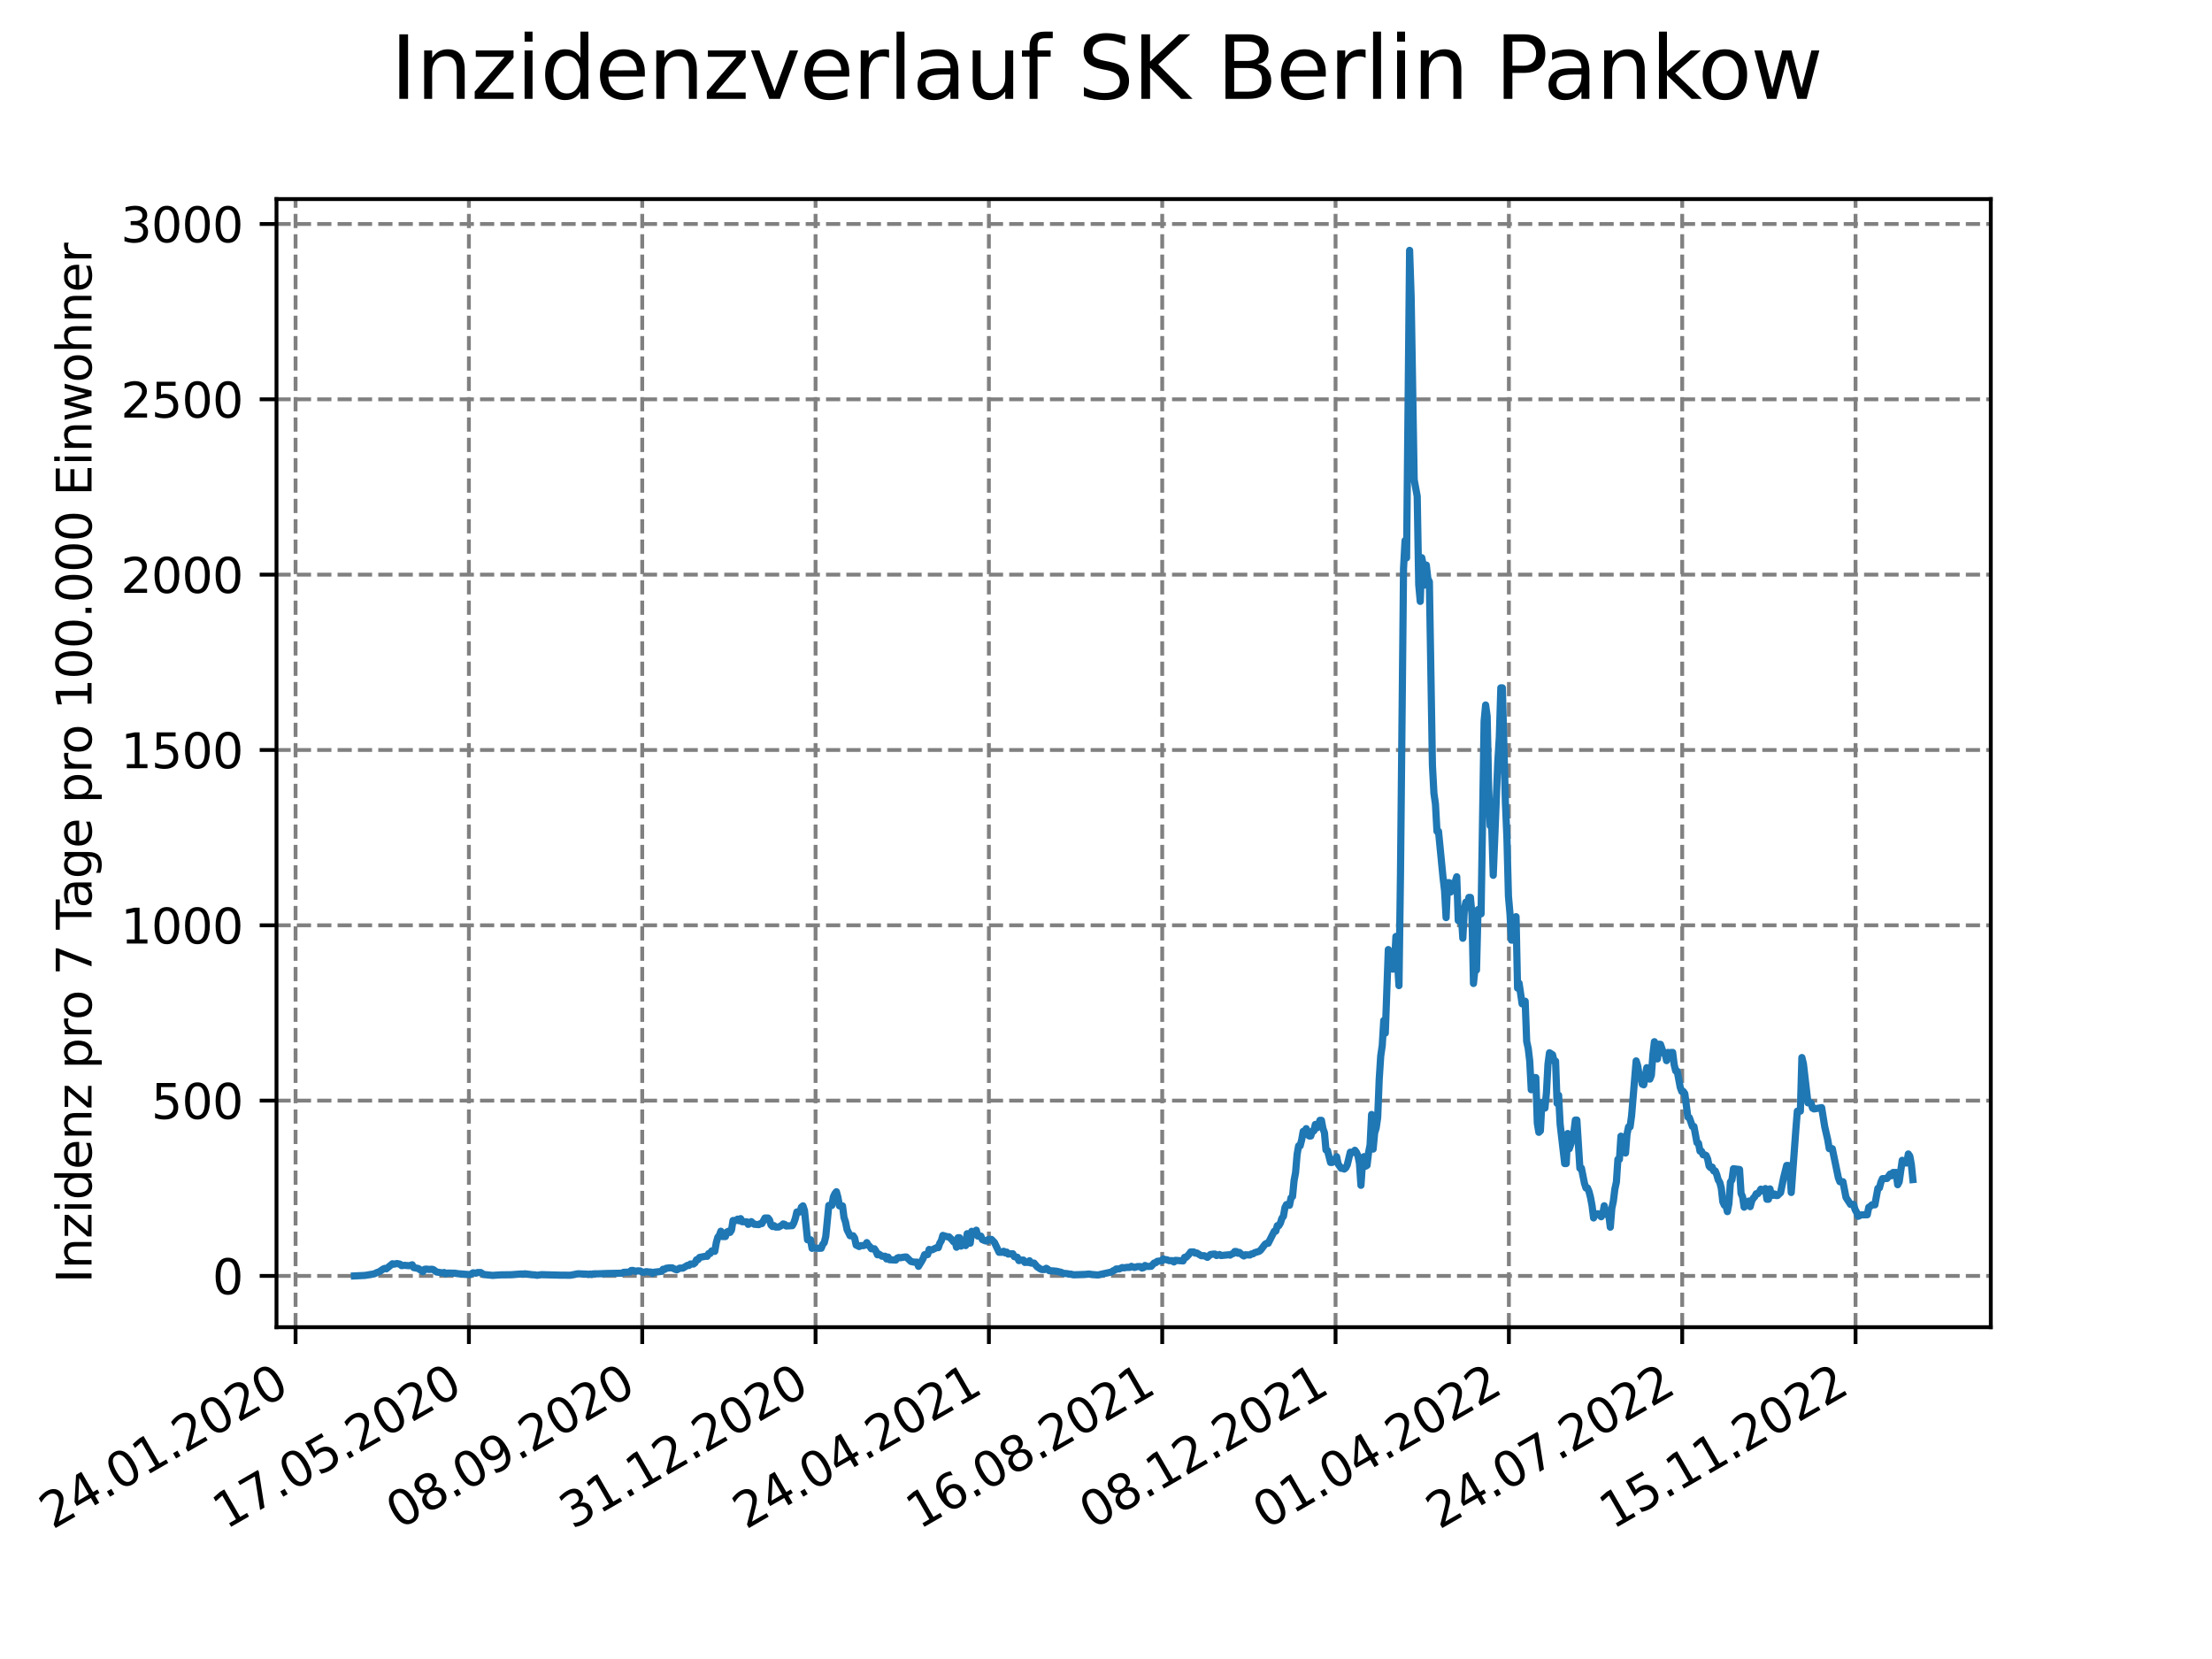 <?xml version="1.0" encoding="utf-8" standalone="no"?>
<!DOCTYPE svg PUBLIC "-//W3C//DTD SVG 1.1//EN"
  "http://www.w3.org/Graphics/SVG/1.1/DTD/svg11.dtd">
<svg xmlns:xlink="http://www.w3.org/1999/xlink" width="460.8pt" height="345.6pt" viewBox="0 0 460.8 345.6" xmlns="http://www.w3.org/2000/svg" version="1.1">
 <defs>
  <style type="text/css">*{stroke-linejoin: round; stroke-linecap: butt}</style>
 </defs>
 <g id="figure_1">
  <g id="patch_1">
   <path d="M 0 345.6 
L 460.8 345.6 
L 460.8 0 
L 0 0 
z
" style="fill: #ffffff"/>
  </g>
  <g id="axes_1">
   <g id="patch_2">
    <path d="M 57.6 276.48 
L 414.72 276.48 
L 414.72 41.472 
L 57.6 41.472 
z
" style="fill: #ffffff"/>
   </g>
   <g id="matplotlib.axis_1">
    <g id="xtick_1">
     <g id="line2d_1">
      <path d="M 61.572 276.48 
L 61.572 41.472 
" clip-path="url(#pdea50345c5)" style="fill: none; stroke-dasharray: 2.96,1.28; stroke-dashoffset: 0; stroke: #808080; stroke-width: 0.8"/>
     </g>
     <g id="line2d_2">
      <defs>
       <path id="m9fe769d801" d="M 0 0 
L 0 3.5 
" style="stroke: #000000; stroke-width: 0.8"/>
      </defs>
      <g>
       <use xlink:href="#m9fe769d801" x="61.572" y="276.48" style="stroke: #000000; stroke-width: 0.8"/>
      </g>
     </g>
     <g id="text_1">
      <!-- 24.01.2020 -->
      <g transform="translate(10.947 318.689) rotate(-30) scale(0.1 -0.1)">
       <defs>
        <path id="DejaVuSans-32" d="M 1228 531 
L 3431 531 
L 3431 0 
L 469 0 
L 469 531 
Q 828 903 1448 1529 
Q 2069 2156 2228 2338 
Q 2531 2678 2651 2914 
Q 2772 3150 2772 3378 
Q 2772 3750 2511 3984 
Q 2250 4219 1831 4219 
Q 1534 4219 1204 4116 
Q 875 4013 500 3803 
L 500 4441 
Q 881 4594 1212 4672 
Q 1544 4750 1819 4750 
Q 2544 4750 2975 4387 
Q 3406 4025 3406 3419 
Q 3406 3131 3298 2873 
Q 3191 2616 2906 2266 
Q 2828 2175 2409 1742 
Q 1991 1309 1228 531 
z
" transform="scale(0.016)"/>
        <path id="DejaVuSans-34" d="M 2419 4116 
L 825 1625 
L 2419 1625 
L 2419 4116 
z
M 2253 4666 
L 3047 4666 
L 3047 1625 
L 3713 1625 
L 3713 1100 
L 3047 1100 
L 3047 0 
L 2419 0 
L 2419 1100 
L 313 1100 
L 313 1709 
L 2253 4666 
z
" transform="scale(0.016)"/>
        <path id="DejaVuSans-2e" d="M 684 794 
L 1344 794 
L 1344 0 
L 684 0 
L 684 794 
z
" transform="scale(0.016)"/>
        <path id="DejaVuSans-30" d="M 2034 4250 
Q 1547 4250 1301 3770 
Q 1056 3291 1056 2328 
Q 1056 1369 1301 889 
Q 1547 409 2034 409 
Q 2525 409 2770 889 
Q 3016 1369 3016 2328 
Q 3016 3291 2770 3770 
Q 2525 4250 2034 4250 
z
M 2034 4750 
Q 2819 4750 3233 4129 
Q 3647 3509 3647 2328 
Q 3647 1150 3233 529 
Q 2819 -91 2034 -91 
Q 1250 -91 836 529 
Q 422 1150 422 2328 
Q 422 3509 836 4129 
Q 1250 4750 2034 4750 
z
" transform="scale(0.016)"/>
        <path id="DejaVuSans-31" d="M 794 531 
L 1825 531 
L 1825 4091 
L 703 3866 
L 703 4441 
L 1819 4666 
L 2450 4666 
L 2450 531 
L 3481 531 
L 3481 0 
L 794 0 
L 794 531 
z
" transform="scale(0.016)"/>
       </defs>
       <use xlink:href="#DejaVuSans-32"/>
       <use xlink:href="#DejaVuSans-34" x="63.623"/>
       <use xlink:href="#DejaVuSans-2e" x="127.246"/>
       <use xlink:href="#DejaVuSans-30" x="159.033"/>
       <use xlink:href="#DejaVuSans-31" x="222.656"/>
       <use xlink:href="#DejaVuSans-2e" x="286.279"/>
       <use xlink:href="#DejaVuSans-32" x="318.066"/>
       <use xlink:href="#DejaVuSans-30" x="381.689"/>
       <use xlink:href="#DejaVuSans-32" x="445.312"/>
       <use xlink:href="#DejaVuSans-30" x="508.936"/>
      </g>
     </g>
    </g>
    <g id="xtick_2">
     <g id="line2d_3">
      <path d="M 97.68 276.48 
L 97.68 41.472 
" clip-path="url(#pdea50345c5)" style="fill: none; stroke-dasharray: 2.96,1.28; stroke-dashoffset: 0; stroke: #808080; stroke-width: 0.8"/>
     </g>
     <g id="line2d_4">
      <g>
       <use xlink:href="#m9fe769d801" x="97.68" y="276.48" style="stroke: #000000; stroke-width: 0.8"/>
      </g>
     </g>
     <g id="text_2">
      <!-- 17.05.2020 -->
      <g transform="translate(47.055 318.689) rotate(-30) scale(0.1 -0.1)">
       <defs>
        <path id="DejaVuSans-37" d="M 525 4666 
L 3525 4666 
L 3525 4397 
L 1831 0 
L 1172 0 
L 2766 4134 
L 525 4134 
L 525 4666 
z
" transform="scale(0.016)"/>
        <path id="DejaVuSans-35" d="M 691 4666 
L 3169 4666 
L 3169 4134 
L 1269 4134 
L 1269 2991 
Q 1406 3038 1543 3061 
Q 1681 3084 1819 3084 
Q 2600 3084 3056 2656 
Q 3513 2228 3513 1497 
Q 3513 744 3044 326 
Q 2575 -91 1722 -91 
Q 1428 -91 1123 -41 
Q 819 9 494 109 
L 494 744 
Q 775 591 1075 516 
Q 1375 441 1709 441 
Q 2250 441 2565 725 
Q 2881 1009 2881 1497 
Q 2881 1984 2565 2268 
Q 2250 2553 1709 2553 
Q 1456 2553 1204 2497 
Q 953 2441 691 2322 
L 691 4666 
z
" transform="scale(0.016)"/>
       </defs>
       <use xlink:href="#DejaVuSans-31"/>
       <use xlink:href="#DejaVuSans-37" x="63.623"/>
       <use xlink:href="#DejaVuSans-2e" x="127.246"/>
       <use xlink:href="#DejaVuSans-30" x="159.033"/>
       <use xlink:href="#DejaVuSans-35" x="222.656"/>
       <use xlink:href="#DejaVuSans-2e" x="286.279"/>
       <use xlink:href="#DejaVuSans-32" x="318.066"/>
       <use xlink:href="#DejaVuSans-30" x="381.689"/>
       <use xlink:href="#DejaVuSans-32" x="445.312"/>
       <use xlink:href="#DejaVuSans-30" x="508.936"/>
      </g>
     </g>
    </g>
    <g id="xtick_3">
     <g id="line2d_5">
      <path d="M 133.788 276.48 
L 133.788 41.472 
" clip-path="url(#pdea50345c5)" style="fill: none; stroke-dasharray: 2.96,1.28; stroke-dashoffset: 0; stroke: #808080; stroke-width: 0.8"/>
     </g>
     <g id="line2d_6">
      <g>
       <use xlink:href="#m9fe769d801" x="133.788" y="276.48" style="stroke: #000000; stroke-width: 0.8"/>
      </g>
     </g>
     <g id="text_3">
      <!-- 08.09.2020 -->
      <g transform="translate(83.163 318.689) rotate(-30) scale(0.1 -0.1)">
       <defs>
        <path id="DejaVuSans-38" d="M 2034 2216 
Q 1584 2216 1326 1975 
Q 1069 1734 1069 1313 
Q 1069 891 1326 650 
Q 1584 409 2034 409 
Q 2484 409 2743 651 
Q 3003 894 3003 1313 
Q 3003 1734 2745 1975 
Q 2488 2216 2034 2216 
z
M 1403 2484 
Q 997 2584 770 2862 
Q 544 3141 544 3541 
Q 544 4100 942 4425 
Q 1341 4750 2034 4750 
Q 2731 4750 3128 4425 
Q 3525 4100 3525 3541 
Q 3525 3141 3298 2862 
Q 3072 2584 2669 2484 
Q 3125 2378 3379 2068 
Q 3634 1759 3634 1313 
Q 3634 634 3220 271 
Q 2806 -91 2034 -91 
Q 1263 -91 848 271 
Q 434 634 434 1313 
Q 434 1759 690 2068 
Q 947 2378 1403 2484 
z
M 1172 3481 
Q 1172 3119 1398 2916 
Q 1625 2713 2034 2713 
Q 2441 2713 2670 2916 
Q 2900 3119 2900 3481 
Q 2900 3844 2670 4047 
Q 2441 4250 2034 4250 
Q 1625 4250 1398 4047 
Q 1172 3844 1172 3481 
z
" transform="scale(0.016)"/>
        <path id="DejaVuSans-39" d="M 703 97 
L 703 672 
Q 941 559 1184 500 
Q 1428 441 1663 441 
Q 2288 441 2617 861 
Q 2947 1281 2994 2138 
Q 2813 1869 2534 1725 
Q 2256 1581 1919 1581 
Q 1219 1581 811 2004 
Q 403 2428 403 3163 
Q 403 3881 828 4315 
Q 1253 4750 1959 4750 
Q 2769 4750 3195 4129 
Q 3622 3509 3622 2328 
Q 3622 1225 3098 567 
Q 2575 -91 1691 -91 
Q 1453 -91 1209 -44 
Q 966 3 703 97 
z
M 1959 2075 
Q 2384 2075 2632 2365 
Q 2881 2656 2881 3163 
Q 2881 3666 2632 3958 
Q 2384 4250 1959 4250 
Q 1534 4250 1286 3958 
Q 1038 3666 1038 3163 
Q 1038 2656 1286 2365 
Q 1534 2075 1959 2075 
z
" transform="scale(0.016)"/>
       </defs>
       <use xlink:href="#DejaVuSans-30"/>
       <use xlink:href="#DejaVuSans-38" x="63.623"/>
       <use xlink:href="#DejaVuSans-2e" x="127.246"/>
       <use xlink:href="#DejaVuSans-30" x="159.033"/>
       <use xlink:href="#DejaVuSans-39" x="222.656"/>
       <use xlink:href="#DejaVuSans-2e" x="286.279"/>
       <use xlink:href="#DejaVuSans-32" x="318.066"/>
       <use xlink:href="#DejaVuSans-30" x="381.689"/>
       <use xlink:href="#DejaVuSans-32" x="445.312"/>
       <use xlink:href="#DejaVuSans-30" x="508.936"/>
      </g>
     </g>
    </g>
    <g id="xtick_4">
     <g id="line2d_7">
      <path d="M 169.896 276.48 
L 169.896 41.472 
" clip-path="url(#pdea50345c5)" style="fill: none; stroke-dasharray: 2.96,1.28; stroke-dashoffset: 0; stroke: #808080; stroke-width: 0.8"/>
     </g>
     <g id="line2d_8">
      <g>
       <use xlink:href="#m9fe769d801" x="169.896" y="276.48" style="stroke: #000000; stroke-width: 0.8"/>
      </g>
     </g>
     <g id="text_4">
      <!-- 31.12.2020 -->
      <g transform="translate(119.271 318.689) rotate(-30) scale(0.1 -0.1)">
       <defs>
        <path id="DejaVuSans-33" d="M 2597 2516 
Q 3050 2419 3304 2112 
Q 3559 1806 3559 1356 
Q 3559 666 3084 287 
Q 2609 -91 1734 -91 
Q 1441 -91 1130 -33 
Q 819 25 488 141 
L 488 750 
Q 750 597 1062 519 
Q 1375 441 1716 441 
Q 2309 441 2620 675 
Q 2931 909 2931 1356 
Q 2931 1769 2642 2001 
Q 2353 2234 1838 2234 
L 1294 2234 
L 1294 2753 
L 1863 2753 
Q 2328 2753 2575 2939 
Q 2822 3125 2822 3475 
Q 2822 3834 2567 4026 
Q 2313 4219 1838 4219 
Q 1578 4219 1281 4162 
Q 984 4106 628 3988 
L 628 4550 
Q 988 4650 1302 4700 
Q 1616 4750 1894 4750 
Q 2613 4750 3031 4423 
Q 3450 4097 3450 3541 
Q 3450 3153 3228 2886 
Q 3006 2619 2597 2516 
z
" transform="scale(0.016)"/>
       </defs>
       <use xlink:href="#DejaVuSans-33"/>
       <use xlink:href="#DejaVuSans-31" x="63.623"/>
       <use xlink:href="#DejaVuSans-2e" x="127.246"/>
       <use xlink:href="#DejaVuSans-31" x="159.033"/>
       <use xlink:href="#DejaVuSans-32" x="222.656"/>
       <use xlink:href="#DejaVuSans-2e" x="286.279"/>
       <use xlink:href="#DejaVuSans-32" x="318.066"/>
       <use xlink:href="#DejaVuSans-30" x="381.689"/>
       <use xlink:href="#DejaVuSans-32" x="445.312"/>
       <use xlink:href="#DejaVuSans-30" x="508.936"/>
      </g>
     </g>
    </g>
    <g id="xtick_5">
     <g id="line2d_9">
      <path d="M 206.004 276.48 
L 206.004 41.472 
" clip-path="url(#pdea50345c5)" style="fill: none; stroke-dasharray: 2.96,1.28; stroke-dashoffset: 0; stroke: #808080; stroke-width: 0.8"/>
     </g>
     <g id="line2d_10">
      <g>
       <use xlink:href="#m9fe769d801" x="206.004" y="276.48" style="stroke: #000000; stroke-width: 0.8"/>
      </g>
     </g>
     <g id="text_5">
      <!-- 24.04.2021 -->
      <g transform="translate(155.379 318.689) rotate(-30) scale(0.1 -0.1)">
       <use xlink:href="#DejaVuSans-32"/>
       <use xlink:href="#DejaVuSans-34" x="63.623"/>
       <use xlink:href="#DejaVuSans-2e" x="127.246"/>
       <use xlink:href="#DejaVuSans-30" x="159.033"/>
       <use xlink:href="#DejaVuSans-34" x="222.656"/>
       <use xlink:href="#DejaVuSans-2e" x="286.279"/>
       <use xlink:href="#DejaVuSans-32" x="318.066"/>
       <use xlink:href="#DejaVuSans-30" x="381.689"/>
       <use xlink:href="#DejaVuSans-32" x="445.312"/>
       <use xlink:href="#DejaVuSans-31" x="508.936"/>
      </g>
     </g>
    </g>
    <g id="xtick_6">
     <g id="line2d_11">
      <path d="M 242.112 276.48 
L 242.112 41.472 
" clip-path="url(#pdea50345c5)" style="fill: none; stroke-dasharray: 2.96,1.28; stroke-dashoffset: 0; stroke: #808080; stroke-width: 0.8"/>
     </g>
     <g id="line2d_12">
      <g>
       <use xlink:href="#m9fe769d801" x="242.112" y="276.48" style="stroke: #000000; stroke-width: 0.8"/>
      </g>
     </g>
     <g id="text_6">
      <!-- 16.08.2021 -->
      <g transform="translate(191.487 318.689) rotate(-30) scale(0.1 -0.1)">
       <defs>
        <path id="DejaVuSans-36" d="M 2113 2584 
Q 1688 2584 1439 2293 
Q 1191 2003 1191 1497 
Q 1191 994 1439 701 
Q 1688 409 2113 409 
Q 2538 409 2786 701 
Q 3034 994 3034 1497 
Q 3034 2003 2786 2293 
Q 2538 2584 2113 2584 
z
M 3366 4563 
L 3366 3988 
Q 3128 4100 2886 4159 
Q 2644 4219 2406 4219 
Q 1781 4219 1451 3797 
Q 1122 3375 1075 2522 
Q 1259 2794 1537 2939 
Q 1816 3084 2150 3084 
Q 2853 3084 3261 2657 
Q 3669 2231 3669 1497 
Q 3669 778 3244 343 
Q 2819 -91 2113 -91 
Q 1303 -91 875 529 
Q 447 1150 447 2328 
Q 447 3434 972 4092 
Q 1497 4750 2381 4750 
Q 2619 4750 2861 4703 
Q 3103 4656 3366 4563 
z
" transform="scale(0.016)"/>
       </defs>
       <use xlink:href="#DejaVuSans-31"/>
       <use xlink:href="#DejaVuSans-36" x="63.623"/>
       <use xlink:href="#DejaVuSans-2e" x="127.246"/>
       <use xlink:href="#DejaVuSans-30" x="159.033"/>
       <use xlink:href="#DejaVuSans-38" x="222.656"/>
       <use xlink:href="#DejaVuSans-2e" x="286.279"/>
       <use xlink:href="#DejaVuSans-32" x="318.066"/>
       <use xlink:href="#DejaVuSans-30" x="381.689"/>
       <use xlink:href="#DejaVuSans-32" x="445.312"/>
       <use xlink:href="#DejaVuSans-31" x="508.936"/>
      </g>
     </g>
    </g>
    <g id="xtick_7">
     <g id="line2d_13">
      <path d="M 278.22 276.48 
L 278.22 41.472 
" clip-path="url(#pdea50345c5)" style="fill: none; stroke-dasharray: 2.96,1.28; stroke-dashoffset: 0; stroke: #808080; stroke-width: 0.8"/>
     </g>
     <g id="line2d_14">
      <g>
       <use xlink:href="#m9fe769d801" x="278.22" y="276.48" style="stroke: #000000; stroke-width: 0.8"/>
      </g>
     </g>
     <g id="text_7">
      <!-- 08.12.2021 -->
      <g transform="translate(227.595 318.689) rotate(-30) scale(0.1 -0.1)">
       <use xlink:href="#DejaVuSans-30"/>
       <use xlink:href="#DejaVuSans-38" x="63.623"/>
       <use xlink:href="#DejaVuSans-2e" x="127.246"/>
       <use xlink:href="#DejaVuSans-31" x="159.033"/>
       <use xlink:href="#DejaVuSans-32" x="222.656"/>
       <use xlink:href="#DejaVuSans-2e" x="286.279"/>
       <use xlink:href="#DejaVuSans-32" x="318.066"/>
       <use xlink:href="#DejaVuSans-30" x="381.689"/>
       <use xlink:href="#DejaVuSans-32" x="445.312"/>
       <use xlink:href="#DejaVuSans-31" x="508.936"/>
      </g>
     </g>
    </g>
    <g id="xtick_8">
     <g id="line2d_15">
      <path d="M 314.328 276.48 
L 314.328 41.472 
" clip-path="url(#pdea50345c5)" style="fill: none; stroke-dasharray: 2.96,1.28; stroke-dashoffset: 0; stroke: #808080; stroke-width: 0.8"/>
     </g>
     <g id="line2d_16">
      <g>
       <use xlink:href="#m9fe769d801" x="314.328" y="276.48" style="stroke: #000000; stroke-width: 0.8"/>
      </g>
     </g>
     <g id="text_8">
      <!-- 01.04.2022 -->
      <g transform="translate(263.703 318.689) rotate(-30) scale(0.1 -0.1)">
       <use xlink:href="#DejaVuSans-30"/>
       <use xlink:href="#DejaVuSans-31" x="63.623"/>
       <use xlink:href="#DejaVuSans-2e" x="127.246"/>
       <use xlink:href="#DejaVuSans-30" x="159.033"/>
       <use xlink:href="#DejaVuSans-34" x="222.656"/>
       <use xlink:href="#DejaVuSans-2e" x="286.279"/>
       <use xlink:href="#DejaVuSans-32" x="318.066"/>
       <use xlink:href="#DejaVuSans-30" x="381.689"/>
       <use xlink:href="#DejaVuSans-32" x="445.312"/>
       <use xlink:href="#DejaVuSans-32" x="508.936"/>
      </g>
     </g>
    </g>
    <g id="xtick_9">
     <g id="line2d_17">
      <path d="M 350.436 276.48 
L 350.436 41.472 
" clip-path="url(#pdea50345c5)" style="fill: none; stroke-dasharray: 2.96,1.28; stroke-dashoffset: 0; stroke: #808080; stroke-width: 0.8"/>
     </g>
     <g id="line2d_18">
      <g>
       <use xlink:href="#m9fe769d801" x="350.436" y="276.48" style="stroke: #000000; stroke-width: 0.8"/>
      </g>
     </g>
     <g id="text_9">
      <!-- 24.07.2022 -->
      <g transform="translate(299.811 318.689) rotate(-30) scale(0.1 -0.1)">
       <use xlink:href="#DejaVuSans-32"/>
       <use xlink:href="#DejaVuSans-34" x="63.623"/>
       <use xlink:href="#DejaVuSans-2e" x="127.246"/>
       <use xlink:href="#DejaVuSans-30" x="159.033"/>
       <use xlink:href="#DejaVuSans-37" x="222.656"/>
       <use xlink:href="#DejaVuSans-2e" x="286.279"/>
       <use xlink:href="#DejaVuSans-32" x="318.066"/>
       <use xlink:href="#DejaVuSans-30" x="381.689"/>
       <use xlink:href="#DejaVuSans-32" x="445.312"/>
       <use xlink:href="#DejaVuSans-32" x="508.936"/>
      </g>
     </g>
    </g>
    <g id="xtick_10">
     <g id="line2d_19">
      <path d="M 386.544 276.48 
L 386.544 41.472 
" clip-path="url(#pdea50345c5)" style="fill: none; stroke-dasharray: 2.96,1.28; stroke-dashoffset: 0; stroke: #808080; stroke-width: 0.8"/>
     </g>
     <g id="line2d_20">
      <g>
       <use xlink:href="#m9fe769d801" x="386.544" y="276.48" style="stroke: #000000; stroke-width: 0.8"/>
      </g>
     </g>
     <g id="text_10">
      <!-- 15.11.2022 -->
      <g transform="translate(335.918 318.689) rotate(-30) scale(0.1 -0.1)">
       <use xlink:href="#DejaVuSans-31"/>
       <use xlink:href="#DejaVuSans-35" x="63.623"/>
       <use xlink:href="#DejaVuSans-2e" x="127.246"/>
       <use xlink:href="#DejaVuSans-31" x="159.033"/>
       <use xlink:href="#DejaVuSans-31" x="222.656"/>
       <use xlink:href="#DejaVuSans-2e" x="286.279"/>
       <use xlink:href="#DejaVuSans-32" x="318.066"/>
       <use xlink:href="#DejaVuSans-30" x="381.689"/>
       <use xlink:href="#DejaVuSans-32" x="445.312"/>
       <use xlink:href="#DejaVuSans-32" x="508.936"/>
      </g>
     </g>
    </g>
   </g>
   <g id="matplotlib.axis_2">
    <g id="ytick_1">
     <g id="line2d_21">
      <path d="M 57.6 265.798 
L 414.72 265.798 
" clip-path="url(#pdea50345c5)" style="fill: none; stroke-dasharray: 2.96,1.28; stroke-dashoffset: 0; stroke: #808080; stroke-width: 0.8"/>
     </g>
     <g id="line2d_22">
      <defs>
       <path id="m41b25b4aa0" d="M 0 0 
L -3.5 0 
" style="stroke: #000000; stroke-width: 0.8"/>
      </defs>
      <g>
       <use xlink:href="#m41b25b4aa0" x="57.6" y="265.798" style="stroke: #000000; stroke-width: 0.8"/>
      </g>
     </g>
     <g id="text_11">
      <!-- 0 -->
      <g transform="translate(44.237 269.597) scale(0.1 -0.1)">
       <use xlink:href="#DejaVuSans-30"/>
      </g>
     </g>
    </g>
    <g id="ytick_2">
     <g id="line2d_23">
      <path d="M 57.6 229.276 
L 414.72 229.276 
" clip-path="url(#pdea50345c5)" style="fill: none; stroke-dasharray: 2.96,1.28; stroke-dashoffset: 0; stroke: #808080; stroke-width: 0.8"/>
     </g>
     <g id="line2d_24">
      <g>
       <use xlink:href="#m41b25b4aa0" x="57.6" y="229.276" style="stroke: #000000; stroke-width: 0.8"/>
      </g>
     </g>
     <g id="text_12">
      <!-- 500 -->
      <g transform="translate(31.512 233.075) scale(0.1 -0.1)">
       <use xlink:href="#DejaVuSans-35"/>
       <use xlink:href="#DejaVuSans-30" x="63.623"/>
       <use xlink:href="#DejaVuSans-30" x="127.246"/>
      </g>
     </g>
    </g>
    <g id="ytick_3">
     <g id="line2d_25">
      <path d="M 57.6 192.754 
L 414.72 192.754 
" clip-path="url(#pdea50345c5)" style="fill: none; stroke-dasharray: 2.96,1.28; stroke-dashoffset: 0; stroke: #808080; stroke-width: 0.8"/>
     </g>
     <g id="line2d_26">
      <g>
       <use xlink:href="#m41b25b4aa0" x="57.6" y="192.754" style="stroke: #000000; stroke-width: 0.8"/>
      </g>
     </g>
     <g id="text_13">
      <!-- 1000 -->
      <g transform="translate(25.15 196.553) scale(0.1 -0.1)">
       <use xlink:href="#DejaVuSans-31"/>
       <use xlink:href="#DejaVuSans-30" x="63.623"/>
       <use xlink:href="#DejaVuSans-30" x="127.246"/>
       <use xlink:href="#DejaVuSans-30" x="190.869"/>
      </g>
     </g>
    </g>
    <g id="ytick_4">
     <g id="line2d_27">
      <path d="M 57.6 156.232 
L 414.72 156.232 
" clip-path="url(#pdea50345c5)" style="fill: none; stroke-dasharray: 2.96,1.28; stroke-dashoffset: 0; stroke: #808080; stroke-width: 0.8"/>
     </g>
     <g id="line2d_28">
      <g>
       <use xlink:href="#m41b25b4aa0" x="57.6" y="156.232" style="stroke: #000000; stroke-width: 0.8"/>
      </g>
     </g>
     <g id="text_14">
      <!-- 1500 -->
      <g transform="translate(25.15 160.031) scale(0.1 -0.1)">
       <use xlink:href="#DejaVuSans-31"/>
       <use xlink:href="#DejaVuSans-35" x="63.623"/>
       <use xlink:href="#DejaVuSans-30" x="127.246"/>
       <use xlink:href="#DejaVuSans-30" x="190.869"/>
      </g>
     </g>
    </g>
    <g id="ytick_5">
     <g id="line2d_29">
      <path d="M 57.6 119.71 
L 414.72 119.71 
" clip-path="url(#pdea50345c5)" style="fill: none; stroke-dasharray: 2.96,1.28; stroke-dashoffset: 0; stroke: #808080; stroke-width: 0.8"/>
     </g>
     <g id="line2d_30">
      <g>
       <use xlink:href="#m41b25b4aa0" x="57.6" y="119.71" style="stroke: #000000; stroke-width: 0.8"/>
      </g>
     </g>
     <g id="text_15">
      <!-- 2000 -->
      <g transform="translate(25.15 123.509) scale(0.1 -0.1)">
       <use xlink:href="#DejaVuSans-32"/>
       <use xlink:href="#DejaVuSans-30" x="63.623"/>
       <use xlink:href="#DejaVuSans-30" x="127.246"/>
       <use xlink:href="#DejaVuSans-30" x="190.869"/>
      </g>
     </g>
    </g>
    <g id="ytick_6">
     <g id="line2d_31">
      <path d="M 57.6 83.188 
L 414.72 83.188 
" clip-path="url(#pdea50345c5)" style="fill: none; stroke-dasharray: 2.96,1.28; stroke-dashoffset: 0; stroke: #808080; stroke-width: 0.8"/>
     </g>
     <g id="line2d_32">
      <g>
       <use xlink:href="#m41b25b4aa0" x="57.6" y="83.188" style="stroke: #000000; stroke-width: 0.8"/>
      </g>
     </g>
     <g id="text_16">
      <!-- 2500 -->
      <g transform="translate(25.15 86.988) scale(0.1 -0.1)">
       <use xlink:href="#DejaVuSans-32"/>
       <use xlink:href="#DejaVuSans-35" x="63.623"/>
       <use xlink:href="#DejaVuSans-30" x="127.246"/>
       <use xlink:href="#DejaVuSans-30" x="190.869"/>
      </g>
     </g>
    </g>
    <g id="ytick_7">
     <g id="line2d_33">
      <path d="M 57.6 46.666 
L 414.72 46.666 
" clip-path="url(#pdea50345c5)" style="fill: none; stroke-dasharray: 2.96,1.28; stroke-dashoffset: 0; stroke: #808080; stroke-width: 0.8"/>
     </g>
     <g id="line2d_34">
      <g>
       <use xlink:href="#m41b25b4aa0" x="57.6" y="46.666" style="stroke: #000000; stroke-width: 0.8"/>
      </g>
     </g>
     <g id="text_17">
      <!-- 3000 -->
      <g transform="translate(25.15 50.466) scale(0.1 -0.1)">
       <use xlink:href="#DejaVuSans-33"/>
       <use xlink:href="#DejaVuSans-30" x="63.623"/>
       <use xlink:href="#DejaVuSans-30" x="127.246"/>
       <use xlink:href="#DejaVuSans-30" x="190.869"/>
      </g>
     </g>
    </g>
    <g id="text_18">
     <!-- Inzidenz pro 7 Tage pro 100.000 Einwohner -->
     <g transform="translate(19.07 267.301) rotate(-90) scale(0.1 -0.1)">
      <defs>
       <path id="DejaVuSans-49" d="M 628 4666 
L 1259 4666 
L 1259 0 
L 628 0 
L 628 4666 
z
" transform="scale(0.016)"/>
       <path id="DejaVuSans-6e" d="M 3513 2113 
L 3513 0 
L 2938 0 
L 2938 2094 
Q 2938 2591 2744 2837 
Q 2550 3084 2163 3084 
Q 1697 3084 1428 2787 
Q 1159 2491 1159 1978 
L 1159 0 
L 581 0 
L 581 3500 
L 1159 3500 
L 1159 2956 
Q 1366 3272 1645 3428 
Q 1925 3584 2291 3584 
Q 2894 3584 3203 3211 
Q 3513 2838 3513 2113 
z
" transform="scale(0.016)"/>
       <path id="DejaVuSans-7a" d="M 353 3500 
L 3084 3500 
L 3084 2975 
L 922 459 
L 3084 459 
L 3084 0 
L 275 0 
L 275 525 
L 2438 3041 
L 353 3041 
L 353 3500 
z
" transform="scale(0.016)"/>
       <path id="DejaVuSans-69" d="M 603 3500 
L 1178 3500 
L 1178 0 
L 603 0 
L 603 3500 
z
M 603 4863 
L 1178 4863 
L 1178 4134 
L 603 4134 
L 603 4863 
z
" transform="scale(0.016)"/>
       <path id="DejaVuSans-64" d="M 2906 2969 
L 2906 4863 
L 3481 4863 
L 3481 0 
L 2906 0 
L 2906 525 
Q 2725 213 2448 61 
Q 2172 -91 1784 -91 
Q 1150 -91 751 415 
Q 353 922 353 1747 
Q 353 2572 751 3078 
Q 1150 3584 1784 3584 
Q 2172 3584 2448 3432 
Q 2725 3281 2906 2969 
z
M 947 1747 
Q 947 1113 1208 752 
Q 1469 391 1925 391 
Q 2381 391 2643 752 
Q 2906 1113 2906 1747 
Q 2906 2381 2643 2742 
Q 2381 3103 1925 3103 
Q 1469 3103 1208 2742 
Q 947 2381 947 1747 
z
" transform="scale(0.016)"/>
       <path id="DejaVuSans-65" d="M 3597 1894 
L 3597 1613 
L 953 1613 
Q 991 1019 1311 708 
Q 1631 397 2203 397 
Q 2534 397 2845 478 
Q 3156 559 3463 722 
L 3463 178 
Q 3153 47 2828 -22 
Q 2503 -91 2169 -91 
Q 1331 -91 842 396 
Q 353 884 353 1716 
Q 353 2575 817 3079 
Q 1281 3584 2069 3584 
Q 2775 3584 3186 3129 
Q 3597 2675 3597 1894 
z
M 3022 2063 
Q 3016 2534 2758 2815 
Q 2500 3097 2075 3097 
Q 1594 3097 1305 2825 
Q 1016 2553 972 2059 
L 3022 2063 
z
" transform="scale(0.016)"/>
       <path id="DejaVuSans-20" transform="scale(0.016)"/>
       <path id="DejaVuSans-70" d="M 1159 525 
L 1159 -1331 
L 581 -1331 
L 581 3500 
L 1159 3500 
L 1159 2969 
Q 1341 3281 1617 3432 
Q 1894 3584 2278 3584 
Q 2916 3584 3314 3078 
Q 3713 2572 3713 1747 
Q 3713 922 3314 415 
Q 2916 -91 2278 -91 
Q 1894 -91 1617 61 
Q 1341 213 1159 525 
z
M 3116 1747 
Q 3116 2381 2855 2742 
Q 2594 3103 2138 3103 
Q 1681 3103 1420 2742 
Q 1159 2381 1159 1747 
Q 1159 1113 1420 752 
Q 1681 391 2138 391 
Q 2594 391 2855 752 
Q 3116 1113 3116 1747 
z
" transform="scale(0.016)"/>
       <path id="DejaVuSans-72" d="M 2631 2963 
Q 2534 3019 2420 3045 
Q 2306 3072 2169 3072 
Q 1681 3072 1420 2755 
Q 1159 2438 1159 1844 
L 1159 0 
L 581 0 
L 581 3500 
L 1159 3500 
L 1159 2956 
Q 1341 3275 1631 3429 
Q 1922 3584 2338 3584 
Q 2397 3584 2469 3576 
Q 2541 3569 2628 3553 
L 2631 2963 
z
" transform="scale(0.016)"/>
       <path id="DejaVuSans-6f" d="M 1959 3097 
Q 1497 3097 1228 2736 
Q 959 2375 959 1747 
Q 959 1119 1226 758 
Q 1494 397 1959 397 
Q 2419 397 2687 759 
Q 2956 1122 2956 1747 
Q 2956 2369 2687 2733 
Q 2419 3097 1959 3097 
z
M 1959 3584 
Q 2709 3584 3137 3096 
Q 3566 2609 3566 1747 
Q 3566 888 3137 398 
Q 2709 -91 1959 -91 
Q 1206 -91 779 398 
Q 353 888 353 1747 
Q 353 2609 779 3096 
Q 1206 3584 1959 3584 
z
" transform="scale(0.016)"/>
       <path id="DejaVuSans-54" d="M -19 4666 
L 3928 4666 
L 3928 4134 
L 2272 4134 
L 2272 0 
L 1638 0 
L 1638 4134 
L -19 4134 
L -19 4666 
z
" transform="scale(0.016)"/>
       <path id="DejaVuSans-61" d="M 2194 1759 
Q 1497 1759 1228 1600 
Q 959 1441 959 1056 
Q 959 750 1161 570 
Q 1363 391 1709 391 
Q 2188 391 2477 730 
Q 2766 1069 2766 1631 
L 2766 1759 
L 2194 1759 
z
M 3341 1997 
L 3341 0 
L 2766 0 
L 2766 531 
Q 2569 213 2275 61 
Q 1981 -91 1556 -91 
Q 1019 -91 701 211 
Q 384 513 384 1019 
Q 384 1609 779 1909 
Q 1175 2209 1959 2209 
L 2766 2209 
L 2766 2266 
Q 2766 2663 2505 2880 
Q 2244 3097 1772 3097 
Q 1472 3097 1187 3025 
Q 903 2953 641 2809 
L 641 3341 
Q 956 3463 1253 3523 
Q 1550 3584 1831 3584 
Q 2591 3584 2966 3190 
Q 3341 2797 3341 1997 
z
" transform="scale(0.016)"/>
       <path id="DejaVuSans-67" d="M 2906 1791 
Q 2906 2416 2648 2759 
Q 2391 3103 1925 3103 
Q 1463 3103 1205 2759 
Q 947 2416 947 1791 
Q 947 1169 1205 825 
Q 1463 481 1925 481 
Q 2391 481 2648 825 
Q 2906 1169 2906 1791 
z
M 3481 434 
Q 3481 -459 3084 -895 
Q 2688 -1331 1869 -1331 
Q 1566 -1331 1297 -1286 
Q 1028 -1241 775 -1147 
L 775 -588 
Q 1028 -725 1275 -790 
Q 1522 -856 1778 -856 
Q 2344 -856 2625 -561 
Q 2906 -266 2906 331 
L 2906 616 
Q 2728 306 2450 153 
Q 2172 0 1784 0 
Q 1141 0 747 490 
Q 353 981 353 1791 
Q 353 2603 747 3093 
Q 1141 3584 1784 3584 
Q 2172 3584 2450 3431 
Q 2728 3278 2906 2969 
L 2906 3500 
L 3481 3500 
L 3481 434 
z
" transform="scale(0.016)"/>
       <path id="DejaVuSans-45" d="M 628 4666 
L 3578 4666 
L 3578 4134 
L 1259 4134 
L 1259 2753 
L 3481 2753 
L 3481 2222 
L 1259 2222 
L 1259 531 
L 3634 531 
L 3634 0 
L 628 0 
L 628 4666 
z
" transform="scale(0.016)"/>
       <path id="DejaVuSans-77" d="M 269 3500 
L 844 3500 
L 1563 769 
L 2278 3500 
L 2956 3500 
L 3675 769 
L 4391 3500 
L 4966 3500 
L 4050 0 
L 3372 0 
L 2619 2869 
L 1863 0 
L 1184 0 
L 269 3500 
z
" transform="scale(0.016)"/>
       <path id="DejaVuSans-68" d="M 3513 2113 
L 3513 0 
L 2938 0 
L 2938 2094 
Q 2938 2591 2744 2837 
Q 2550 3084 2163 3084 
Q 1697 3084 1428 2787 
Q 1159 2491 1159 1978 
L 1159 0 
L 581 0 
L 581 4863 
L 1159 4863 
L 1159 2956 
Q 1366 3272 1645 3428 
Q 1925 3584 2291 3584 
Q 2894 3584 3203 3211 
Q 3513 2838 3513 2113 
z
" transform="scale(0.016)"/>
      </defs>
      <use xlink:href="#DejaVuSans-49"/>
      <use xlink:href="#DejaVuSans-6e" x="29.492"/>
      <use xlink:href="#DejaVuSans-7a" x="92.871"/>
      <use xlink:href="#DejaVuSans-69" x="145.361"/>
      <use xlink:href="#DejaVuSans-64" x="173.145"/>
      <use xlink:href="#DejaVuSans-65" x="236.621"/>
      <use xlink:href="#DejaVuSans-6e" x="298.145"/>
      <use xlink:href="#DejaVuSans-7a" x="361.523"/>
      <use xlink:href="#DejaVuSans-20" x="414.014"/>
      <use xlink:href="#DejaVuSans-70" x="445.801"/>
      <use xlink:href="#DejaVuSans-72" x="509.277"/>
      <use xlink:href="#DejaVuSans-6f" x="548.141"/>
      <use xlink:href="#DejaVuSans-20" x="609.322"/>
      <use xlink:href="#DejaVuSans-37" x="641.109"/>
      <use xlink:href="#DejaVuSans-20" x="704.732"/>
      <use xlink:href="#DejaVuSans-54" x="736.52"/>
      <use xlink:href="#DejaVuSans-61" x="781.104"/>
      <use xlink:href="#DejaVuSans-67" x="842.383"/>
      <use xlink:href="#DejaVuSans-65" x="905.859"/>
      <use xlink:href="#DejaVuSans-20" x="967.383"/>
      <use xlink:href="#DejaVuSans-70" x="999.17"/>
      <use xlink:href="#DejaVuSans-72" x="1062.646"/>
      <use xlink:href="#DejaVuSans-6f" x="1101.51"/>
      <use xlink:href="#DejaVuSans-20" x="1162.691"/>
      <use xlink:href="#DejaVuSans-31" x="1194.479"/>
      <use xlink:href="#DejaVuSans-30" x="1258.102"/>
      <use xlink:href="#DejaVuSans-30" x="1321.725"/>
      <use xlink:href="#DejaVuSans-2e" x="1385.348"/>
      <use xlink:href="#DejaVuSans-30" x="1417.135"/>
      <use xlink:href="#DejaVuSans-30" x="1480.758"/>
      <use xlink:href="#DejaVuSans-30" x="1544.381"/>
      <use xlink:href="#DejaVuSans-20" x="1608.004"/>
      <use xlink:href="#DejaVuSans-45" x="1639.791"/>
      <use xlink:href="#DejaVuSans-69" x="1702.975"/>
      <use xlink:href="#DejaVuSans-6e" x="1730.758"/>
      <use xlink:href="#DejaVuSans-77" x="1794.137"/>
      <use xlink:href="#DejaVuSans-6f" x="1875.924"/>
      <use xlink:href="#DejaVuSans-68" x="1937.105"/>
      <use xlink:href="#DejaVuSans-6e" x="2000.484"/>
      <use xlink:href="#DejaVuSans-65" x="2063.863"/>
      <use xlink:href="#DejaVuSans-72" x="2125.387"/>
     </g>
    </g>
   </g>
   <g id="line2d_35">
    <path d="M 73.833 265.798 
L 76.05 265.691 
L 77.95 265.37 
L 78.584 265.066 
L 78.901 264.995 
L 79.851 264.353 
L 80.167 264.228 
L 80.484 264.317 
L 81.751 263.265 
L 82.068 263.354 
L 82.701 263.211 
L 83.335 263.354 
L 83.652 263.657 
L 84.285 263.586 
L 85.235 263.675 
L 85.869 263.479 
L 86.185 264.067 
L 87.136 264.246 
L 88.086 264.924 
L 88.403 264.442 
L 88.719 264.371 
L 89.353 264.442 
L 89.986 264.406 
L 90.303 264.496 
L 90.936 264.977 
L 92.203 265.173 
L 92.52 265.084 
L 92.837 265.352 
L 93.154 265.209 
L 94.737 265.227 
L 95.371 265.334 
L 97.905 265.53 
L 98.538 265.156 
L 99.172 265.227 
L 99.488 265.084 
L 100.122 265.084 
L 100.755 265.495 
L 102.656 265.691 
L 103.289 265.637 
L 104.556 265.566 
L 105.19 265.566 
L 106.457 265.548 
L 108.674 265.388 
L 108.99 265.441 
L 109.307 265.352 
L 110.891 265.548 
L 111.524 265.584 
L 111.841 265.673 
L 112.791 265.53 
L 116.592 265.637 
L 118.809 265.655 
L 120.393 265.352 
L 122.293 265.423 
L 122.61 265.495 
L 122.927 265.405 
L 123.244 265.495 
L 123.56 265.37 
L 124.827 265.352 
L 126.094 265.298 
L 129.578 265.227 
L 129.895 265.049 
L 131.162 264.995 
L 131.479 264.674 
L 131.795 264.638 
L 132.429 264.852 
L 132.746 264.745 
L 133.379 264.763 
L 133.696 264.977 
L 134.013 265.049 
L 134.646 264.906 
L 135.28 264.995 
L 135.596 264.995 
L 135.913 265.28 
L 136.23 265.031 
L 137.813 264.852 
L 138.13 264.406 
L 138.447 264.442 
L 138.764 264.21 
L 139.397 264.121 
L 140.031 264.121 
L 140.664 264.424 
L 140.981 264.531 
L 141.614 264.174 
L 142.248 264.174 
L 143.198 263.604 
L 143.515 263.621 
L 143.831 263.318 
L 144.465 263.318 
L 144.782 263.068 
L 145.098 262.426 
L 145.415 262.408 
L 145.732 261.945 
L 146.999 261.695 
L 147.316 261.713 
L 147.632 261.142 
L 147.949 261.124 
L 148.266 260.589 
L 148.899 260.678 
L 149.216 258.876 
L 149.533 257.734 
L 149.849 257.36 
L 150.166 256.486 
L 150.483 257.592 
L 151.116 257.592 
L 151.433 256.646 
L 151.75 256.486 
L 152.067 256.735 
L 152.383 256.254 
L 152.7 254.256 
L 153.333 254.256 
L 153.65 253.97 
L 153.967 254.309 
L 154.284 253.863 
L 154.6 254.506 
L 155.551 254.523 
L 155.867 255.059 
L 156.184 254.88 
L 156.501 254.488 
L 157.134 255.041 
L 158.085 255.112 
L 158.401 254.898 
L 158.718 254.898 
L 159.351 253.738 
L 159.985 253.738 
L 160.302 254.131 
L 160.618 255.201 
L 160.935 255.505 
L 161.252 255.326 
L 161.569 255.612 
L 162.202 255.612 
L 162.836 255.273 
L 163.152 254.969 
L 163.469 255.059 
L 163.786 255.397 
L 165.053 255.326 
L 165.369 254.737 
L 165.686 253.81 
L 166.003 252.472 
L 166.636 252.472 
L 166.953 251.455 
L 167.27 251.205 
L 167.587 252.151 
L 168.22 258.27 
L 168.854 258.27 
L 169.17 260.054 
L 169.487 259.839 
L 169.804 260.036 
L 171.071 260.036 
L 171.387 259.233 
L 171.704 258.876 
L 172.021 257.592 
L 172.654 251.116 
L 173.288 251.116 
L 173.605 249.332 
L 173.921 248.654 
L 174.238 248.262 
L 174.555 249.421 
L 174.872 251.205 
L 175.505 251.205 
L 175.822 253.631 
L 176.139 254.577 
L 176.455 256.147 
L 177.089 257.431 
L 177.722 257.431 
L 178.039 257.931 
L 178.356 259.376 
L 178.989 259.679 
L 179.306 259.483 
L 179.939 259.483 
L 180.256 259.34 
L 180.573 258.858 
L 180.89 259.394 
L 181.206 259.679 
L 181.523 260.143 
L 182.156 260.143 
L 182.473 260.624 
L 182.79 261.392 
L 183.107 261.249 
L 183.74 261.695 
L 184.374 261.695 
L 184.69 262.266 
L 185.007 261.873 
L 185.324 262.426 
L 186.591 262.498 
L 186.908 262.087 
L 187.224 261.962 
L 187.541 262.016 
L 188.491 261.855 
L 188.808 261.855 
L 189.758 262.783 
L 190.392 262.926 
L 191.025 262.926 
L 191.342 263.8 
L 191.975 262.765 
L 192.292 262.194 
L 192.609 261.374 
L 193.242 261.356 
L 193.559 260.285 
L 193.876 260.41 
L 194.192 260.357 
L 195.143 259.893 
L 195.459 259.911 
L 195.776 258.983 
L 196.093 258.466 
L 196.41 257.36 
L 197.36 257.645 
L 197.677 257.645 
L 198.31 258.252 
L 198.627 258.68 
L 198.944 258.448 
L 199.26 259.822 
L 199.577 257.841 
L 199.894 257.841 
L 200.21 259.59 
L 200.527 258.983 
L 200.844 259.037 
L 201.161 259.483 
L 201.477 257.003 
L 201.794 258.983 
L 202.111 258.983 
L 202.428 256.504 
L 202.744 256.735 
L 203.061 256.807 
L 203.378 256.272 
L 203.695 257.503 
L 204.328 257.503 
L 204.645 258.234 
L 205.278 258.502 
L 205.595 258.537 
L 205.912 258.198 
L 206.545 258.198 
L 207.179 258.858 
L 208.129 260.874 
L 208.762 260.874 
L 209.079 260.66 
L 209.396 260.999 
L 209.713 260.838 
L 210.029 261.249 
L 210.663 261.177 
L 210.979 261.177 
L 211.296 261.784 
L 211.93 261.909 
L 212.246 262.605 
L 212.88 262.498 
L 213.197 262.498 
L 213.513 262.997 
L 213.83 262.926 
L 214.147 262.997 
L 214.464 262.64 
L 214.78 263.122 
L 215.414 263.122 
L 216.047 263.889 
L 216.681 264.317 
L 216.997 264.46 
L 217.631 264.46 
L 217.948 264.21 
L 218.264 264.389 
L 218.581 264.71 
L 219.531 264.763 
L 220.165 264.834 
L 221.115 265.066 
L 221.432 265.245 
L 222.382 265.334 
L 222.699 265.441 
L 223.015 265.405 
L 223.649 265.566 
L 226.183 265.477 
L 226.816 265.405 
L 227.45 265.495 
L 228.717 265.602 
L 231.567 264.977 
L 231.884 264.727 
L 232.201 264.62 
L 232.518 264.353 
L 233.151 264.353 
L 233.784 264.05 
L 234.101 264.121 
L 234.735 264.014 
L 235.368 264.014 
L 235.685 263.8 
L 236.318 264.032 
L 236.952 263.853 
L 237.585 263.853 
L 237.902 264.157 
L 238.219 264.067 
L 238.536 263.621 
L 238.852 263.818 
L 239.802 263.8 
L 240.436 263.104 
L 240.753 263.051 
L 241.069 262.765 
L 241.703 262.676 
L 242.02 262.676 
L 242.336 262.266 
L 242.653 262.408 
L 242.97 262.408 
L 243.603 262.622 
L 244.237 262.622 
L 244.554 262.89 
L 244.87 262.551 
L 246.454 262.676 
L 246.771 261.927 
L 247.087 261.927 
L 247.721 261.267 
L 248.038 260.803 
L 248.671 260.803 
L 248.988 261.053 
L 249.305 261.017 
L 250.255 261.588 
L 250.888 261.588 
L 251.522 261.927 
L 252.155 261.338 
L 252.789 261.249 
L 253.105 261.249 
L 253.422 261.552 
L 254.056 261.338 
L 254.372 261.552 
L 255.956 261.392 
L 256.273 261.463 
L 256.589 261.231 
L 256.906 261.142 
L 257.223 260.714 
L 257.54 260.714 
L 257.856 261.07 
L 258.173 260.892 
L 258.807 261.445 
L 259.123 261.641 
L 259.44 261.392 
L 260.39 261.445 
L 260.707 261.213 
L 261.024 261.195 
L 261.341 260.963 
L 262.291 260.678 
L 262.607 260.428 
L 263.558 259.179 
L 263.874 259.001 
L 264.191 259.001 
L 265.458 256.486 
L 265.775 256.468 
L 266.092 255.326 
L 266.408 255.326 
L 266.725 254.791 
L 267.042 253.792 
L 267.359 253.382 
L 267.675 251.562 
L 267.992 250.938 
L 268.309 251.08 
L 268.625 251.08 
L 268.942 249.528 
L 269.259 249.261 
L 269.576 245.943 
L 269.892 244.266 
L 270.209 240.502 
L 270.526 238.7 
L 270.843 238.7 
L 271.159 237.469 
L 271.476 235.685 
L 271.793 235.667 
L 272.11 235.114 
L 272.426 236.399 
L 272.743 236.648 
L 273.06 236.648 
L 273.376 235.614 
L 273.693 235.596 
L 274.01 234.24 
L 274.327 234.971 
L 274.643 234.401 
L 274.96 233.384 
L 275.277 233.384 
L 275.594 235.096 
L 275.91 235.988 
L 276.227 239.556 
L 276.544 239.681 
L 277.177 242.161 
L 277.494 242.161 
L 277.811 241.59 
L 278.128 241.75 
L 278.444 240.965 
L 278.761 242.5 
L 279.394 243.392 
L 279.711 243.392 
L 280.028 243.534 
L 280.345 243.285 
L 280.661 242.66 
L 281.295 240.02 
L 281.928 240.074 
L 282.245 239.628 
L 282.562 240.038 
L 282.879 240.769 
L 283.195 242.303 
L 283.512 246.924 
L 283.829 242.321 
L 284.146 240.948 
L 284.462 242.946 
L 284.779 242.767 
L 285.096 240.109 
L 285.412 238.522 
L 285.729 232.171 
L 286.046 239.378 
L 286.363 236.006 
L 286.679 234.989 
L 286.996 232.813 
L 287.313 224.874 
L 287.63 219.986 
L 287.946 217.792 
L 288.263 212.583 
L 288.58 215.223 
L 289.213 197.812 
L 289.53 200.113 
L 289.847 199.543 
L 290.164 201.897 
L 290.48 201.255 
L 290.797 195.083 
L 291.43 205.323 
L 291.747 182.06 
L 292.381 118.445 
L 292.697 112.612 
L 293.014 116.215 
L 293.648 52.154 
L 293.964 61.77 
L 294.598 99.928 
L 295.231 103.389 
L 295.548 121.817 
L 295.865 125.278 
L 296.181 116.179 
L 296.498 117.821 
L 296.815 121.87 
L 297.132 117.714 
L 297.448 120.568 
L 297.765 121.192 
L 298.399 159.422 
L 298.715 165.273 
L 299.032 167.503 
L 299.349 173.176 
L 299.666 173.176 
L 300.616 182.863 
L 300.933 185.574 
L 301.249 191.158 
L 301.566 183.88 
L 301.883 183.88 
L 302.199 185.824 
L 302.516 184.04 
L 302.833 185.378 
L 303.15 183.648 
L 303.466 182.649 
L 303.783 191.765 
L 304.1 191.765 
L 304.417 190.516 
L 304.733 195.457 
L 305.05 189.41 
L 305.367 187.929 
L 305.684 188.982 
L 306 186.948 
L 306.317 186.948 
L 306.634 190.48 
L 306.951 204.877 
L 307.267 201.773 
L 307.584 202.076 
L 307.901 189.481 
L 308.217 190.373 
L 308.534 190.373 
L 309.168 150.217 
L 309.484 146.863 
L 309.801 149.218 
L 310.118 164.203 
L 310.435 172.034 
L 310.751 172.034 
L 311.068 182.346 
L 312.018 158.78 
L 312.335 153.571 
L 312.652 143.295 
L 312.969 143.295 
L 313.602 167.111 
L 313.919 174.532 
L 314.235 186.663 
L 314.552 190.284 
L 314.869 195.85 
L 315.186 195.85 
L 315.502 195.047 
L 315.819 190.962 
L 316.136 205.84 
L 316.453 204.823 
L 317.086 209.122 
L 317.403 209.122 
L 317.72 208.569 
L 318.036 216.954 
L 318.353 218.381 
L 318.67 221.039 
L 318.987 227.015 
L 319.303 224.482 
L 319.937 224.482 
L 320.253 234.008 
L 320.57 235.881 
L 320.887 235.578 
L 321.204 229.709 
L 321.52 230.833 
L 321.837 230.833 
L 322.154 227.622 
L 322.471 221.699 
L 322.787 219.309 
L 323.421 219.719 
L 323.738 221.057 
L 324.054 221.057 
L 324.371 229.852 
L 324.688 228.157 
L 325.004 234.187 
L 325.955 242.393 
L 326.271 242.393 
L 326.588 236.131 
L 326.905 239.306 
L 327.222 238.379 
L 327.855 235.935 
L 328.172 233.33 
L 328.489 233.33 
L 329.122 243.374 
L 329.439 243.338 
L 330.072 246.514 
L 330.389 247.477 
L 330.706 247.477 
L 331.022 248.226 
L 331.339 249.475 
L 331.656 251.187 
L 331.973 253.721 
L 332.289 252.9 
L 332.923 252.846 
L 333.556 253.471 
L 333.873 252.989 
L 334.19 251.187 
L 334.507 252.543 
L 334.823 253.078 
L 335.14 253.078 
L 335.457 255.647 
L 335.774 251.705 
L 336.09 250.224 
L 336.407 247.691 
L 336.724 246.246 
L 337.04 241.519 
L 337.357 241.519 
L 337.674 236.684 
L 337.991 238.896 
L 338.307 238.985 
L 338.624 240.198 
L 338.941 236.256 
L 339.258 234.74 
L 339.574 234.74 
L 339.891 232.403 
L 340.841 221.003 
L 341.158 222.02 
L 341.475 223.982 
L 341.792 223.982 
L 342.108 225.856 
L 342.425 225.98 
L 343.058 222.413 
L 343.375 224.321 
L 343.692 224.803 
L 344.009 223.982 
L 344.325 219.737 
L 344.642 217.007 
L 344.959 218.274 
L 345.276 220.593 
L 345.592 217.525 
L 345.909 217.56 
L 346.543 219.416 
L 346.859 219.362 
L 347.176 220.95 
L 347.493 219.237 
L 347.809 219.469 
L 348.126 219.237 
L 348.443 219.237 
L 348.76 221.788 
L 349.076 223.09 
L 349.393 223.144 
L 350.027 226.516 
L 350.343 227.372 
L 350.66 227.372 
L 350.977 227.836 
L 351.61 232.706 
L 351.927 232.831 
L 352.561 234.668 
L 352.877 234.668 
L 353.511 238.04 
L 353.827 238.165 
L 354.144 239.806 
L 354.461 239.824 
L 354.778 240.555 
L 355.094 240.555 
L 355.411 240.698 
L 355.728 241.429 
L 356.045 242.928 
L 356.361 243.267 
L 356.678 243.124 
L 356.995 243.927 
L 357.312 243.927 
L 357.628 244.694 
L 357.945 245.8 
L 358.262 246.317 
L 358.579 247.53 
L 358.895 250.367 
L 359.212 251.063 
L 359.529 251.063 
L 359.845 252.4 
L 360.162 250.724 
L 360.479 246.246 
L 360.796 245.782 
L 361.112 243.463 
L 361.746 243.552 
L 362.379 243.624 
L 362.696 248.601 
L 363.013 249.314 
L 363.33 251.473 
L 363.646 251.098 
L 363.963 251.098 
L 364.28 250.206 
L 364.597 251.366 
L 364.913 250.188 
L 365.23 249.618 
L 365.547 249.296 
L 365.863 248.672 
L 366.18 248.672 
L 366.497 248.297 
L 366.814 247.727 
L 367.447 248.119 
L 367.764 247.602 
L 368.081 249.832 
L 368.397 249.832 
L 368.714 247.673 
L 369.031 249.029 
L 369.348 249.011 
L 369.664 248.726 
L 369.981 249.047 
L 370.298 249.047 
L 370.931 248.44 
L 371.565 245.318 
L 372.198 242.785 
L 372.515 242.785 
L 372.832 243.088 
L 373.148 248.422 
L 374.099 235.453 
L 374.415 231.475 
L 375.049 231.475 
L 375.366 220.308 
L 375.682 221.61 
L 376.632 229.745 
L 377.266 229.745 
L 377.583 230.851 
L 377.899 231.011 
L 379.483 230.744 
L 380.117 234.686 
L 380.75 237.433 
L 381.067 239.289 
L 381.7 239.289 
L 382.967 245.372 
L 383.284 246.175 
L 383.917 246.175 
L 384.551 249.439 
L 385.501 250.902 
L 386.135 250.902 
L 386.451 251.99 
L 386.768 252.543 
L 387.085 253.382 
L 387.718 253.078 
L 388.985 253.061 
L 389.302 251.491 
L 389.619 251.312 
L 389.935 250.991 
L 390.569 250.991 
L 391.202 247.548 
L 391.519 247.459 
L 391.836 246.246 
L 392.153 245.532 
L 393.103 245.497 
L 393.736 244.587 
L 394.053 244.926 
L 394.37 244.248 
L 395.003 244.248 
L 395.32 246.799 
L 395.637 246.192 
L 396.27 241.715 
L 396.587 242.268 
L 397.22 242.268 
L 397.537 240.395 
L 397.854 240.858 
L 398.171 242.625 
L 398.487 245.729 
L 398.487 245.729 
" clip-path="url(#pdea50345c5)" style="fill: none; stroke: #1f77b4; stroke-width: 1.5; stroke-linecap: square"/>
   </g>
   <g id="patch_3">
    <path d="M 57.6 276.48 
L 57.6 41.472 
" style="fill: none; stroke: #000000; stroke-width: 0.8; stroke-linejoin: miter; stroke-linecap: square"/>
   </g>
   <g id="patch_4">
    <path d="M 414.72 276.48 
L 414.72 41.472 
" style="fill: none; stroke: #000000; stroke-width: 0.8; stroke-linejoin: miter; stroke-linecap: square"/>
   </g>
   <g id="patch_5">
    <path d="M 57.6 276.48 
L 414.72 276.48 
" style="fill: none; stroke: #000000; stroke-width: 0.8; stroke-linejoin: miter; stroke-linecap: square"/>
   </g>
   <g id="patch_6">
    <path d="M 57.6 41.472 
L 414.72 41.472 
" style="fill: none; stroke: #000000; stroke-width: 0.8; stroke-linejoin: miter; stroke-linecap: square"/>
   </g>
  </g>
  <g id="text_19">
   <!-- Inzidenzverlauf SK Berlin Pankow -->
   <g transform="translate(81.38 20.589) scale(0.18 -0.18)">
    <defs>
     <path id="DejaVuSans-76" d="M 191 3500 
L 800 3500 
L 1894 563 
L 2988 3500 
L 3597 3500 
L 2284 0 
L 1503 0 
L 191 3500 
z
" transform="scale(0.016)"/>
     <path id="DejaVuSans-6c" d="M 603 4863 
L 1178 4863 
L 1178 0 
L 603 0 
L 603 4863 
z
" transform="scale(0.016)"/>
     <path id="DejaVuSans-75" d="M 544 1381 
L 544 3500 
L 1119 3500 
L 1119 1403 
Q 1119 906 1312 657 
Q 1506 409 1894 409 
Q 2359 409 2629 706 
Q 2900 1003 2900 1516 
L 2900 3500 
L 3475 3500 
L 3475 0 
L 2900 0 
L 2900 538 
Q 2691 219 2414 64 
Q 2138 -91 1772 -91 
Q 1169 -91 856 284 
Q 544 659 544 1381 
z
M 1991 3584 
L 1991 3584 
z
" transform="scale(0.016)"/>
     <path id="DejaVuSans-66" d="M 2375 4863 
L 2375 4384 
L 1825 4384 
Q 1516 4384 1395 4259 
Q 1275 4134 1275 3809 
L 1275 3500 
L 2222 3500 
L 2222 3053 
L 1275 3053 
L 1275 0 
L 697 0 
L 697 3053 
L 147 3053 
L 147 3500 
L 697 3500 
L 697 3744 
Q 697 4328 969 4595 
Q 1241 4863 1831 4863 
L 2375 4863 
z
" transform="scale(0.016)"/>
     <path id="DejaVuSans-53" d="M 3425 4513 
L 3425 3897 
Q 3066 4069 2747 4153 
Q 2428 4238 2131 4238 
Q 1616 4238 1336 4038 
Q 1056 3838 1056 3469 
Q 1056 3159 1242 3001 
Q 1428 2844 1947 2747 
L 2328 2669 
Q 3034 2534 3370 2195 
Q 3706 1856 3706 1288 
Q 3706 609 3251 259 
Q 2797 -91 1919 -91 
Q 1588 -91 1214 -16 
Q 841 59 441 206 
L 441 856 
Q 825 641 1194 531 
Q 1563 422 1919 422 
Q 2459 422 2753 634 
Q 3047 847 3047 1241 
Q 3047 1584 2836 1778 
Q 2625 1972 2144 2069 
L 1759 2144 
Q 1053 2284 737 2584 
Q 422 2884 422 3419 
Q 422 4038 858 4394 
Q 1294 4750 2059 4750 
Q 2388 4750 2728 4690 
Q 3069 4631 3425 4513 
z
" transform="scale(0.016)"/>
     <path id="DejaVuSans-4b" d="M 628 4666 
L 1259 4666 
L 1259 2694 
L 3353 4666 
L 4166 4666 
L 1850 2491 
L 4331 0 
L 3500 0 
L 1259 2247 
L 1259 0 
L 628 0 
L 628 4666 
z
" transform="scale(0.016)"/>
     <path id="DejaVuSans-42" d="M 1259 2228 
L 1259 519 
L 2272 519 
Q 2781 519 3026 730 
Q 3272 941 3272 1375 
Q 3272 1813 3026 2020 
Q 2781 2228 2272 2228 
L 1259 2228 
z
M 1259 4147 
L 1259 2741 
L 2194 2741 
Q 2656 2741 2882 2914 
Q 3109 3088 3109 3444 
Q 3109 3797 2882 3972 
Q 2656 4147 2194 4147 
L 1259 4147 
z
M 628 4666 
L 2241 4666 
Q 2963 4666 3353 4366 
Q 3744 4066 3744 3513 
Q 3744 3084 3544 2831 
Q 3344 2578 2956 2516 
Q 3422 2416 3680 2098 
Q 3938 1781 3938 1306 
Q 3938 681 3513 340 
Q 3088 0 2303 0 
L 628 0 
L 628 4666 
z
" transform="scale(0.016)"/>
     <path id="DejaVuSans-50" d="M 1259 4147 
L 1259 2394 
L 2053 2394 
Q 2494 2394 2734 2622 
Q 2975 2850 2975 3272 
Q 2975 3691 2734 3919 
Q 2494 4147 2053 4147 
L 1259 4147 
z
M 628 4666 
L 2053 4666 
Q 2838 4666 3239 4311 
Q 3641 3956 3641 3272 
Q 3641 2581 3239 2228 
Q 2838 1875 2053 1875 
L 1259 1875 
L 1259 0 
L 628 0 
L 628 4666 
z
" transform="scale(0.016)"/>
     <path id="DejaVuSans-6b" d="M 581 4863 
L 1159 4863 
L 1159 1991 
L 2875 3500 
L 3609 3500 
L 1753 1863 
L 3688 0 
L 2938 0 
L 1159 1709 
L 1159 0 
L 581 0 
L 581 4863 
z
" transform="scale(0.016)"/>
    </defs>
    <use xlink:href="#DejaVuSans-49"/>
    <use xlink:href="#DejaVuSans-6e" x="29.492"/>
    <use xlink:href="#DejaVuSans-7a" x="92.871"/>
    <use xlink:href="#DejaVuSans-69" x="145.361"/>
    <use xlink:href="#DejaVuSans-64" x="173.145"/>
    <use xlink:href="#DejaVuSans-65" x="236.621"/>
    <use xlink:href="#DejaVuSans-6e" x="298.145"/>
    <use xlink:href="#DejaVuSans-7a" x="361.523"/>
    <use xlink:href="#DejaVuSans-76" x="414.014"/>
    <use xlink:href="#DejaVuSans-65" x="473.193"/>
    <use xlink:href="#DejaVuSans-72" x="534.717"/>
    <use xlink:href="#DejaVuSans-6c" x="575.83"/>
    <use xlink:href="#DejaVuSans-61" x="603.613"/>
    <use xlink:href="#DejaVuSans-75" x="664.893"/>
    <use xlink:href="#DejaVuSans-66" x="728.271"/>
    <use xlink:href="#DejaVuSans-20" x="763.477"/>
    <use xlink:href="#DejaVuSans-53" x="795.264"/>
    <use xlink:href="#DejaVuSans-4b" x="858.74"/>
    <use xlink:href="#DejaVuSans-20" x="924.316"/>
    <use xlink:href="#DejaVuSans-42" x="956.104"/>
    <use xlink:href="#DejaVuSans-65" x="1024.707"/>
    <use xlink:href="#DejaVuSans-72" x="1086.23"/>
    <use xlink:href="#DejaVuSans-6c" x="1127.344"/>
    <use xlink:href="#DejaVuSans-69" x="1155.127"/>
    <use xlink:href="#DejaVuSans-6e" x="1182.91"/>
    <use xlink:href="#DejaVuSans-20" x="1246.289"/>
    <use xlink:href="#DejaVuSans-50" x="1278.076"/>
    <use xlink:href="#DejaVuSans-61" x="1333.879"/>
    <use xlink:href="#DejaVuSans-6e" x="1395.158"/>
    <use xlink:href="#DejaVuSans-6b" x="1458.537"/>
    <use xlink:href="#DejaVuSans-6f" x="1512.822"/>
    <use xlink:href="#DejaVuSans-77" x="1574.004"/>
   </g>
  </g>
 </g>
 <defs>
  <clipPath id="pdea50345c5">
   <rect x="57.6" y="41.472" width="357.12" height="235.008"/>
  </clipPath>
 </defs>
</svg>
